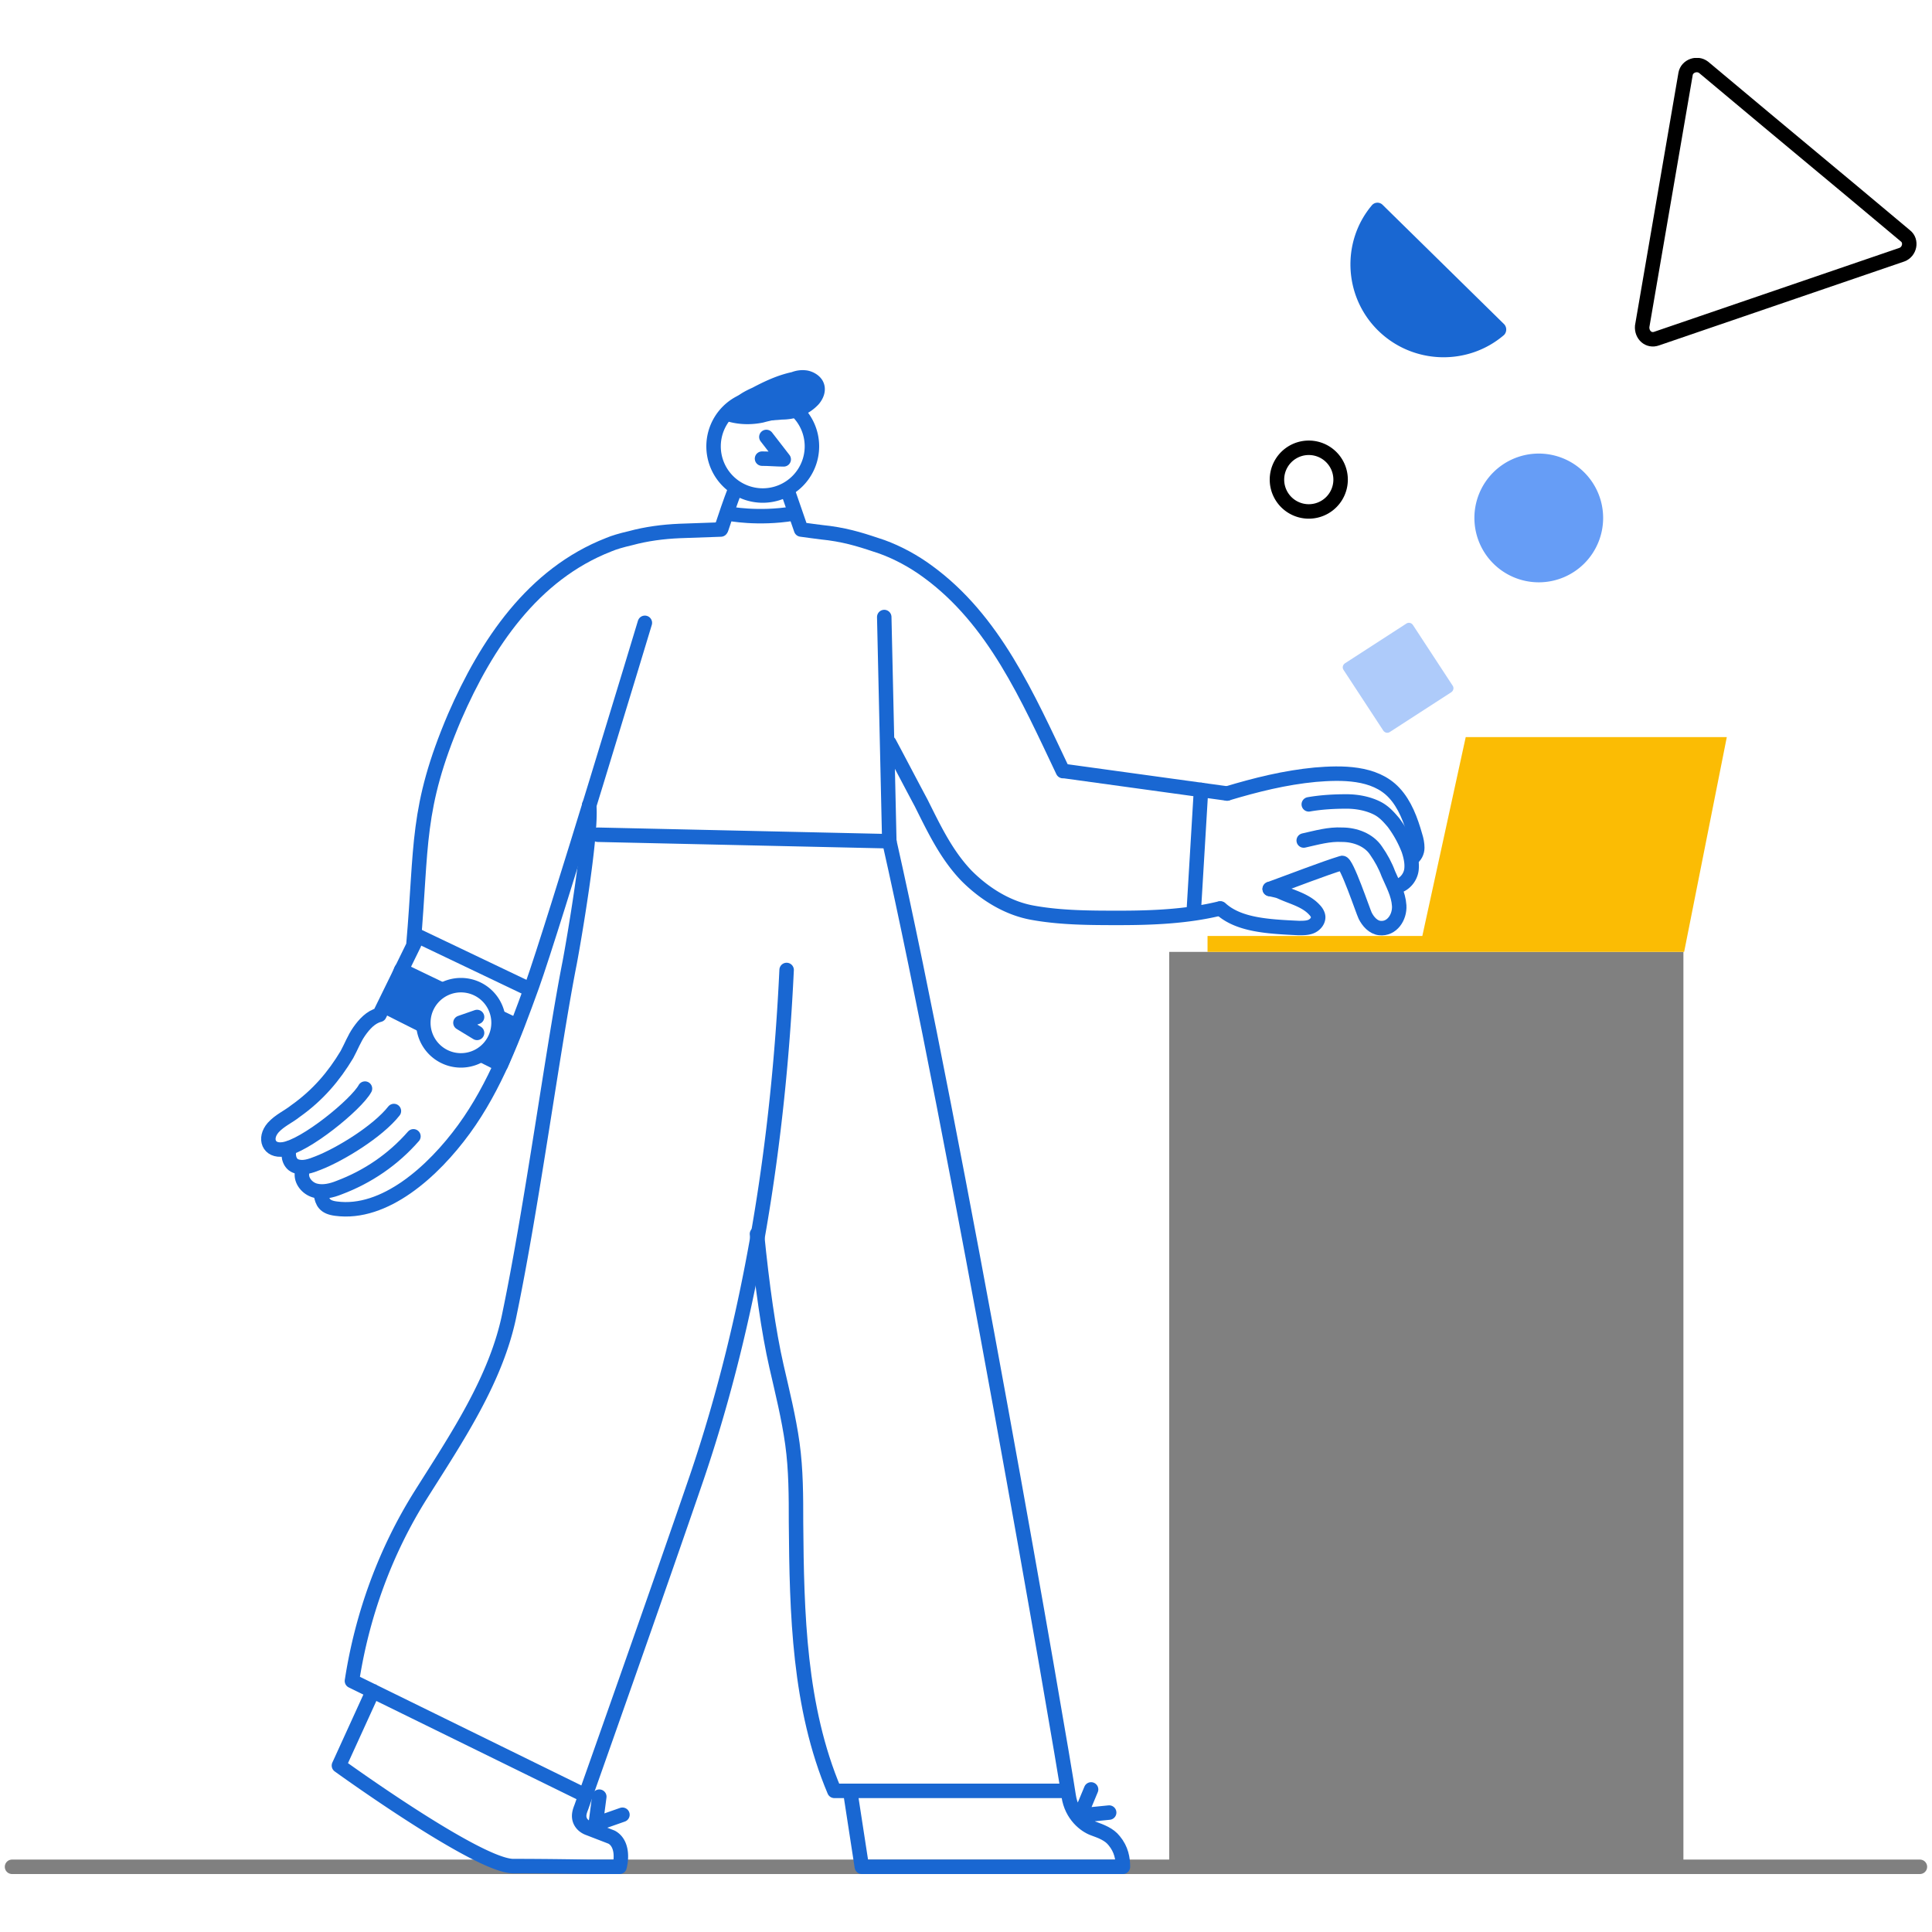 <svg width="286" height="286" viewBox="0 0 286 286" fill="none" xmlns="http://www.w3.org/2000/svg"><path fill="#FFFFFF" d="M0 0h286v286H0z"/><g clip-path="url(#a)"><path opacity="1.00" d="M249.201 140.912H173.08v135.544h76.121V140.912z" fill="#808080"/><path d="M1.781 276.349H284.21" stroke="#808080" stroke-width="2.141" stroke-miterlimit="10" stroke-linecap="round" stroke-linejoin="round"/><path d="M87.218 119.178c.428 4.497-2.356 20.557-2.89 23.34-2.356 11.884-5.568 35.974-8.887 51.927-1.927 9.743-7.923 18.522-13.17 26.873-5.245 8.351-8.672 17.773-10.17 27.516m64.344-105.245c-1.178 25.16-5.139 51.07-13.276 75.052-5.567 16.274-16.594 47.43-17.13 48.929-.214.535-.428 1.178-.214 1.82.215.643.75 1.071 1.392 1.285.535.214 2.784 1.071 3.32 1.285 1.39.749 1.605 2.676 1.177 4.389H87.11s-5.781-.107-11.134-.107c-5.246 0-25.802-14.882-25.802-14.882l5.032-11.027m31.37 15.417L52.1 248.834m60.812-175.48a7.28 7.28 0 0 0 7.28-7.28 7.28 7.28 0 1 0-7.28 7.28zm-24.411 50.214 43.148.963m48.926 9.957c-4.818 1.178-9.957 1.392-14.882 1.392-4.175 0-8.565 0-12.74-.749-3.747-.643-7.173-2.784-9.85-5.461-2.998-3.104-4.818-6.959-6.745-10.813-1.606-2.998-3.105-5.889-4.711-8.887" stroke="#1967D2" stroke-width="2.141" stroke-miterlimit="10" stroke-linecap="round" stroke-linejoin="round"/><path d="m116.551 72.498 2.035 5.888s3.104.429 4.175.536c3.105.428 5.246 1.177 7.816 2.034 2.355.856 4.711 2.141 6.745 3.64 9.85 7.173 14.775 18.522 20.021 29.55m-25.696 10.385-.749-33.19m45.822 43.469 1.071-17.88" stroke="#1967D2" stroke-width="2.141" stroke-miterlimit="10" stroke-linecap="round" stroke-linejoin="round"/><path d="M178.755 140.912v-2.355h31.797l6.424-29.443h38.649l-6.316 31.798h-70.554z" fill="#FBBC04"/><path d="M187.962 131.598c3.533-1.285 7.923-2.998 10.706-3.855.643-.214 3.105 7.174 3.426 7.816.429.856 1.178 1.713 2.142 1.82 1.82.214 2.998-1.606 2.891-3.319-.108-1.713-.964-3.212-1.606-4.711-.429-1.178-1.071-2.355-1.821-3.426-1.07-1.606-3.104-2.355-5.032-2.355-1.927-.107-3.747.428-5.674.856" stroke="#1967D2" stroke-width="2.141" stroke-miterlimit="10" stroke-linecap="round" stroke-linejoin="round"/><path d="M181.645 117.465c4.283-1.285 8.565-2.355 13.062-2.784 3.854-.321 8.779-.428 11.67 2.677 1.606 1.713 2.463 4.068 3.105 6.317.214.642.321 1.285.321 1.82 0 .642-.321 1.285-.856 1.606" stroke="#1967D2" stroke-width="2.141" stroke-miterlimit="10" stroke-linecap="round" stroke-linejoin="round"/><path d="M193.743 119.071c1.82-.321 3.747-.428 5.568-.428 1.606 0 3.319.321 4.71 1.07.964.536 1.606 1.285 2.249 2.035a16.944 16.944 0 0 1 2.248 4.068c.321.964.535 1.927.428 2.891-.107.963-.749 1.927-1.713 2.355m-19.271.536c1.927.428.963.214 2.89.963 1.392.535 2.784 1.071 3.748 2.141.321.322.535.75.535 1.071 0 .643-.535 1.178-1.071 1.392-.535.214-1.177.214-1.82.214-4.497-.214-8.886-.428-11.563-2.891" stroke="#1967D2" stroke-width="2.141" stroke-miterlimit="10" stroke-linecap="round" stroke-linejoin="round"/><path d="M222.651 47.98a1.165 1.165 0 0 1 0 1.606c-5.353 4.604-13.49 4.39-18.63-.642-5.139-5.033-5.46-13.17-.963-18.523a1.078 1.078 0 0 1 1.606-.107l17.987 17.666z" fill="#1967D2"/><path d="M227.789 86.202a9.529 9.529 0 0 0 9.529-9.529 9.529 9.529 0 0 0-9.529-9.529 9.529 9.529 0 0 0-9.529 9.53 9.529 9.529 0 0 0 9.529 9.528z" fill="#669DF6"/><path d="M193.743 75.71a4.71 4.71 0 1 0 0-9.422 4.71 4.71 0 0 0 0 9.422z" stroke="#000000" stroke-width="2.141" stroke-miterlimit="10" stroke-linecap="round" stroke-linejoin="round"/><path d="m209.16 92.519 5.889 8.993c.214.322.107.75-.214.964l-9.101 5.888c-.321.215-.749.108-.964-.214l-5.888-8.993c-.214-.321-.107-.75.214-.964l9.101-5.888c.321-.214.749-.107.963.214z" fill="#AECBFA"/><path d="M252.199 9.972c15.845 13.276 17.237 14.347 29.871 24.946.963.75.642 2.355-.535 2.784l-36.295 12.42c-1.178.427-2.249-.536-2.142-1.82l6.424-37.367c.214-1.177 1.713-1.713 2.677-.963z" stroke="#000000" stroke-width="2.141" stroke-miterlimit="10" stroke-linecap="round" stroke-linejoin="round"/><path d="M95.462 92.198s-13.597 45.074-16.702 53.746c-2.677 7.388-5.46 14.882-10.064 21.199-4.603 6.317-11.776 12.741-18.95 11.777-1.713-.214-2.034-.963-2.248-2.141" stroke="#1967D2" stroke-width="2.141" stroke-miterlimit="10" stroke-linecap="round" stroke-linejoin="round"/><path d="M61.201 139.842c1.285-14.668.321-20.129 6.103-33.726 4.71-10.813 11.563-21.092 22.805-25.481.75-.322 1.82-.643 3.212-.964 2.355-.642 4.818-.964 7.28-1.07l6.103-.215M54.03 161.148c-1.286 2.355-8.887 8.565-12.1 8.993-2.14.321-2.89-1.606-1.498-3.212.963-1.071 2.248-1.606 3.319-2.462 3.319-2.356 5.674-5.14 7.602-8.352.642-1.177 1.07-2.355 1.82-3.426.749-1.07 1.713-2.141 2.997-2.462l5.14-10.492m-.107 28.479c-2.998 3.426-6.746 5.995-11.028 7.601-1.07.429-2.356.75-3.533.429-1.178-.322-2.142-1.499-1.928-2.677" stroke="#1967D2" stroke-width="2.141" stroke-miterlimit="10" stroke-linecap="round" stroke-linejoin="round"/><path d="M58.312 164.467c-2.355 2.997-7.923 6.423-11.242 7.708-1.07.428-2.248.857-3.319.428-1.07-.428-1.177-1.927-.856-2.676m65.948-97.537c-.75 1.928-1.392 3.855-2.034 5.782v-.214m-45.18 60.492 16.595 7.923" stroke="#1967D2" stroke-width="2.141" stroke-miterlimit="10" stroke-linecap="round" stroke-linejoin="round"/><path d="M120.406 59.115c.536-.643.857-1.5.429-2.249-.321-.535-.964-.856-1.499-.963a3.435 3.435 0 0 0-1.82.214c-2.035.428-3.855 1.285-5.675 2.248-.963.428-2.462 1.178-2.248 1.713.107.321.321.535.535.75.75.535 1.713.535 2.677.428.963-.107 1.927-.107 2.891-.214 1.713 0 3.426-.535 4.71-1.927z" fill="#1967D2" stroke="#1967D2" stroke-width="2.141" stroke-miterlimit="10" stroke-linecap="round" stroke-linejoin="round"/><path d="M113.019 62.54c-2.035.429-4.176.322-6.103-.428.428-.535.857-1.07 1.392-1.605l.856-.857a5.406 5.406 0 0 1 2.463-.964c.856-.214 1.713-.214 2.676-.214.857-.107 1.821-.107 2.677.107.428.107 2.463 1.285 1.606 1.928-1.071.642-2.355 1.07-3.426 1.498-.749.214-1.392.322-2.141.536z" fill="#1967D2"/><path d="M113.447 64.682c.857 1.07 1.713 2.248 2.57 3.319-1.071 0-2.142-.107-3.212-.107m18.842 56.637c9.743 43.147 25.375 133.403 26.552 141.326.429 2.891 2.463 4.39 3.641 4.818 1.177.428 2.355.856 3.104 1.82 1.071 1.285 1.285 2.677 1.285 3.854h-38.65l-1.713-11.134m31.477-.107h-33.832m0 0c-5.246-12.42-5.567-26.231-5.674-39.722 0-3.854 0-7.815-.536-11.67-.535-3.854-1.499-7.708-2.355-11.456-1.178-5.139-2.141-12.098-2.891-19.592m45.501-68.522 24.09 3.319m-20.129 147.428-1.606 3.855m4.283-.429-4.283.429m-71.195-2.784-.536 4.069m3.962-1.392-3.962 1.391m19.7-194.002s4.282.857 9.529 0" stroke="#1967D2" stroke-width="2.141" stroke-miterlimit="10" stroke-linecap="round" stroke-linejoin="round"/><path d="m59.38 143.589 17.131 8.244-2.355 5.781-16.81-8.458 2.035-5.567z" fill="#1967D2" stroke="#1967D2" stroke-width="2.141" stroke-miterlimit="10" stroke-linecap="round" stroke-linejoin="round"/><path d="M68.16 156.972a5.568 5.568 0 1 0 0-11.135 5.568 5.568 0 0 0 0 11.135z" fill="#fff" stroke="#1967D2" stroke-width="2.141" stroke-miterlimit="10" stroke-linecap="round" stroke-linejoin="round"/><path d="m70.622 150.548-2.462.857 2.462 1.499" stroke="#1967D2" stroke-width="2.141" stroke-miterlimit="10" stroke-linecap="round" stroke-linejoin="round"/></g><defs><clipPath id="a"><path fill="#fff" transform="translate(.71 8.58)" d="M0 0h284.57v268.84H0z"/></clipPath></defs></svg>
